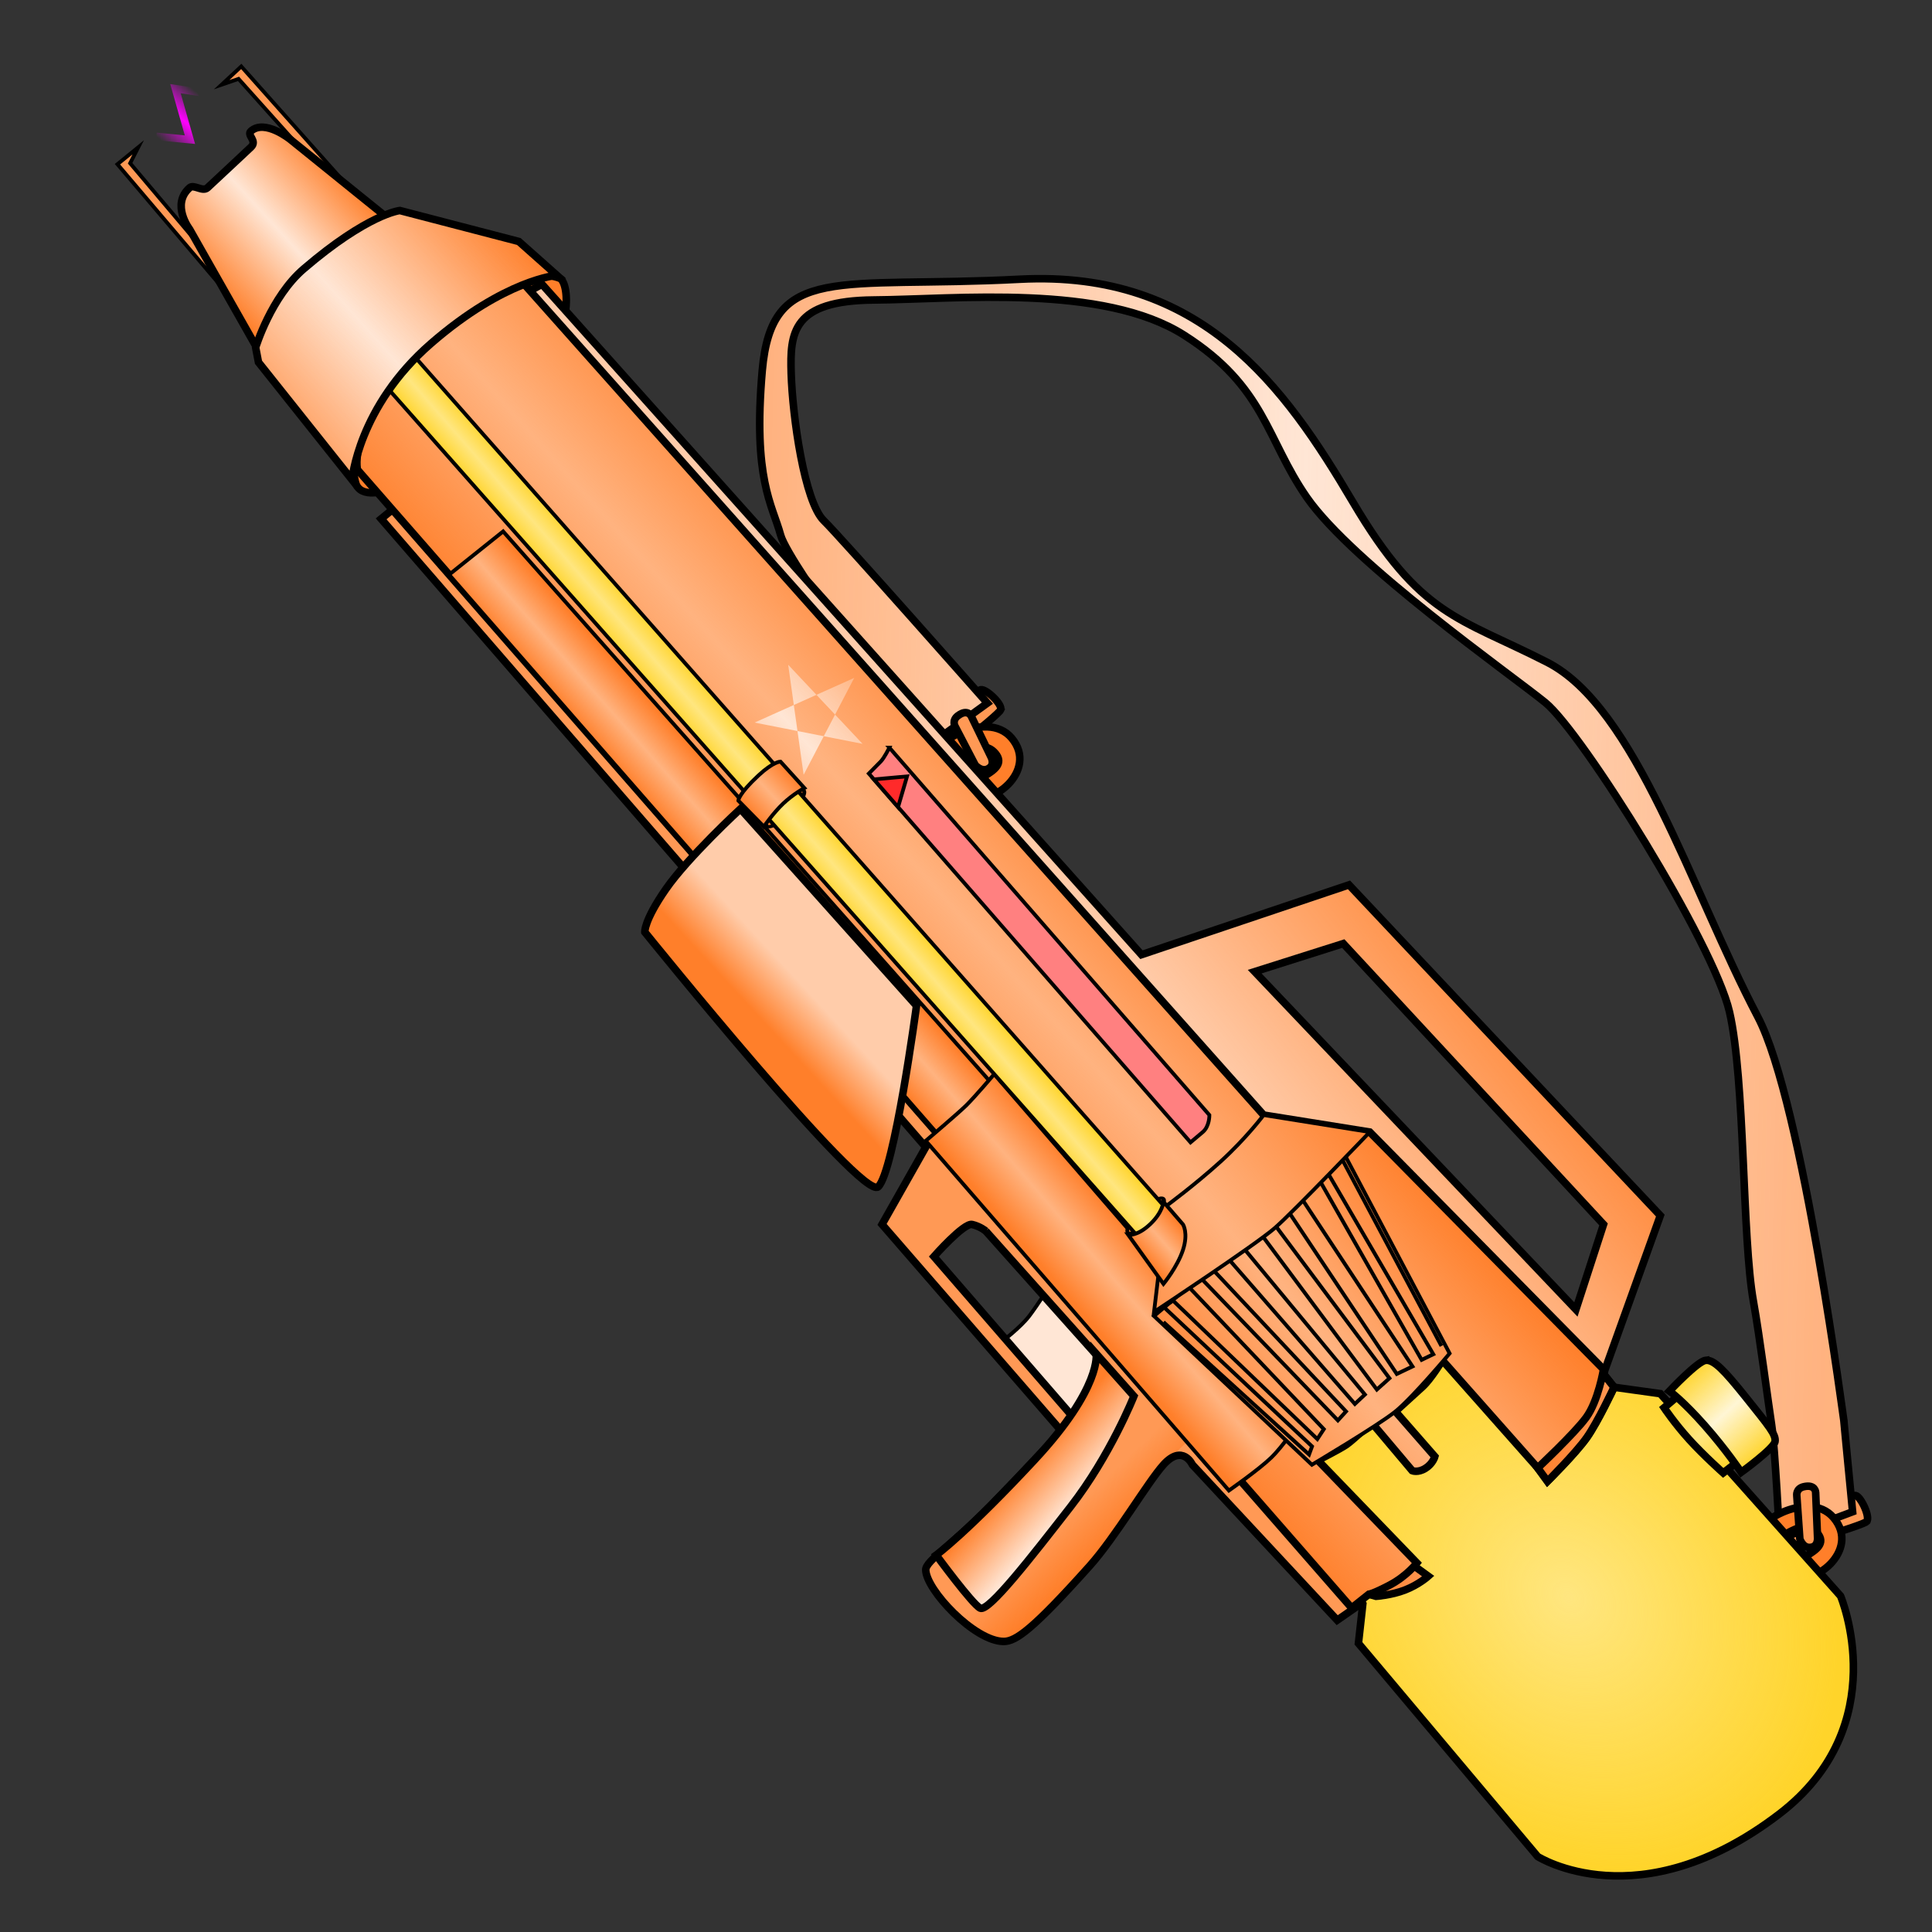 <svg xmlns="http://www.w3.org/2000/svg" xmlns:xlink="http://www.w3.org/1999/xlink" viewBox="0 0 256 256">
    <rect x="0" y="0" width="256" height="256" fill="#333333" stroke="none"/>
    <defs>
        <linearGradient id="linearGradient962">
            <stop offset="0" stop-color="#ff7f2a" stop-opacity=".502"/>
            <stop offset=".5" stop-color="#ff7f2a" stop-opacity="0"/>
            <stop offset="1" stop-color="#ff7f2a" stop-opacity=".502"/>
        </linearGradient>
        <linearGradient id="innoGrad10">
            <stop offset="0" stop-color="#ff7f2a"/>
            <stop offset="1" stop-color="#ff7f2a" stop-opacity="0"/>
        </linearGradient>
        <linearGradient id="innoGrad9">
            <stop offset="0" stop-color="#ffd42a"/>
            <stop offset=".5" stop-color="#ffd42a" stop-opacity="0"/>
            <stop offset="1" stop-color="#ffd42a"/>
        </linearGradient>
        <linearGradient id="innoGrad8">
            <stop offset="0" stop-color="#ff7f2a"/>
            <stop offset=".5" stop-color="#ff7f2a" stop-opacity="0"/>
            <stop offset="1" stop-color="#ff7f2a"/>
        </linearGradient>
        <linearGradient id="innoGrad5">
            <stop offset="0" stop-color="#ffd42a" stop-opacity="0"/>
            <stop offset="1" stop-color="#ffd42a"/>
        </linearGradient>
        <linearGradient id="innoGrad1">
            <stop offset="0" stop-color="#f0f" stop-opacity="0"/>
            <stop offset=".5" stop-color="#f0f"/>
            <stop offset="1" stop-color="#f0f" stop-opacity="0"/>
        </linearGradient>
        <linearGradient id="linearGradient1318" x1="20.71" x2="25.866" y1="18.077" y2="12.039" gradientUnits="userSpaceOnUse" xlink:href="#innoGrad1"/>
        <linearGradient id="linearGradient1355" x1="32.018" x2="67.331" y1="60.51" y2="29.062" gradientUnits="userSpaceOnUse" xlink:href="#innoGrad8"/>
        <linearGradient id="linearGradient1402" x1="23.709" x2="40.943" y1="33.341" y2="17.617" gradientUnits="userSpaceOnUse" xlink:href="#innoGrad8"/>
        <linearGradient id="linearGradient1437" x1="99.686" x2="105.288" y1="108.144" y2="102.923" gradientUnits="userSpaceOnUse" xlink:href="#innoGrad8"/>
        <linearGradient id="linearGradient1472" x1="150.093" x2="154.922" y1="164.87" y2="160.589" gradientUnits="userSpaceOnUse" xlink:href="#innoGrad8"/>
        <linearGradient id="linearGradient1510" x1="116.119" x2="120.748" y1="125.72" y2="121.67" gradientUnits="userSpaceOnUse" xlink:href="#innoGrad9"/>
        <linearGradient id="linearGradient1541" x1="141.864" x2="181.051" y1="176.828" y2="145.955" gradientUnits="userSpaceOnUse" xlink:href="#innoGrad8"/>
        <linearGradient id="linearGradient1564" x1="153.218" x2="187.5" y1="184.32" y2="157.608" gradientUnits="userSpaceOnUse" xlink:href="#innoGrad8"/>
        <linearGradient id="linearGradient1595" x1="97.983" x2="103.177" y1="131.958" y2="127.164" gradientUnits="userSpaceOnUse" xlink:href="#innoGrad10"/>
        <linearGradient id="linearGradient1630" x1="137.499" x2="146.566" y1="167.041" y2="159.177" gradientUnits="userSpaceOnUse" xlink:href="#innoGrad8"/>
        <linearGradient id="linearGradient1682" x1="87.897" x2="94.719" y1="108.87" y2="102.808" gradientUnits="userSpaceOnUse" xlink:href="#innoGrad8"/>
        <linearGradient id="linearGradient1717" x1="139.339" x2="174.179" y1="170.016" y2="138.998" gradientUnits="userSpaceOnUse" xlink:href="#innoGrad8"/>
        <linearGradient id="linearGradient1749" x1="180.146" x2="190.041" y1="209.464" y2="209.464" gradientUnits="userSpaceOnUse" xlink:href="#innoGrad10"/>
        <linearGradient id="linearGradient1781" x1="203.081" x2="214.465" y1="189.039" y2="189.039" gradientUnits="userSpaceOnUse" xlink:href="#innoGrad10"/>
        <linearGradient id="linearGradient1812" x1="193.864" x2="159.857" y1="113.571" y2="141.014" gradientUnits="userSpaceOnUse" xlink:href="#innoGrad10"/>
        <linearGradient id="linearGradient1874" x1="222.854" x2="232.744" y1="182.4" y2="193.522" gradientUnits="userSpaceOnUse" xlink:href="#innoGrad9"/>
        <linearGradient id="linearGradient1913" x1="221.26" x2="228.942" y1="186.122" y2="194.529" gradientUnits="userSpaceOnUse" xlink:href="#innoGrad9"/>
        <radialGradient id="radialGradient1063" cx="207.847" cy="211.432" r="38.241" fx="207.847" fy="211.432" gradientTransform="matrix(.689 .767 -.629 .566 197.585 -67.483)" gradientUnits="userSpaceOnUse" xlink:href="#innoGrad5"/>
        <linearGradient id="linearGradient1094" x1="135.15" x2="141.337" y1="194.724" y2="200.284" gradientUnits="userSpaceOnUse" xlink:href="#innoGrad10"/>
        <linearGradient id="linearGradient1117" x1="70.977" x2="66.576" y1="221.101" y2="216.536" gradientTransform="translate(74 -14.915)" gradientUnits="userSpaceOnUse" xlink:href="#innoGrad10"/>
        <linearGradient id="linearGradient1164" x1="100.169" x2="243.303" y1="120.538" y2="123.521" gradientUnits="userSpaceOnUse" xlink:href="#linearGradient962"/>
    </defs>
    <g>
        <path fill="#f95" stroke="#000" stroke-miterlimit="10" d="M247.333 201.62c.542-.542-.75-3.333-1.458-3.458s-11.625 3.5-11.625 3.5l1.333 3.791s11.208-3.291 11.75-3.833zM132.588 94.068c.303-.704-1.928-2.821-2.632-2.676-.704.145-9.513 7.543-9.513 7.543l2.638 3.031c.001.001 9.202-7.194 9.507-7.898z"/>
        <g>
            <path fill="#ffe6d5" d="M245.48 200.314s-1.322-13.606-1.154-12.052c.168 1.554-5.408-42.097-11.401-53.513-8.925-17-16.175-41-27.925-47s-16.75-6-25.75-21.25S159.262 35.75 135.131 37 102.25 34.75 101 49.125s1.322 17.708 2.443 21.792c1.075 3.917 19.224 28.146 19.224 28.146l8.167-5.896s-19.472-22.042-21.667-24.168c-2.582-2.5-4.157-13.837-4.332-19.5-.167-5.416.123-9.667 10.964-9.75 10.841-.083 30.368-2.183 41.118 4.667 10.75 6.85 10.854 13.741 16.25 21.5 6.084 8.75 26.972 23.417 31.583 27.168 4.917 4 22.333 31.946 24.417 41 2.091 9.082 1.652 29.886 3.166 38.335.836 4.667 1.981 13.584 2.417 16.374.436 2.79 1.064 15.146 1.064 15.146z"/>
            <path fill="url(#linearGradient1164)" stroke="#000" stroke-miterlimit="10" d="M245.48 200.314s-1.322-13.606-1.154-12.052c.168 1.554-5.408-42.097-11.401-53.513-8.925-17-16.175-41-27.925-47s-16.75-6-25.75-21.25S159.262 35.75 135.131 37 102.25 34.75 101 49.125s1.322 17.708 2.443 21.792c1.075 3.917 19.224 28.146 19.224 28.146l8.167-5.896s-19.472-22.042-21.667-24.168c-2.582-2.5-4.157-13.837-4.332-19.5-.167-5.416.123-9.667 10.964-9.75 10.841-.083 30.368-2.183 41.118 4.667 10.75 6.85 10.854 13.741 16.25 21.5 6.084 8.75 26.972 23.417 31.583 27.168 4.917 4 22.333 31.946 24.417 41 2.091 9.082 1.652 29.886 3.166 38.335.836 4.667 1.981 13.584 2.417 16.374.436 2.79 1.064 15.146 1.064 15.146z"/>
        </g>
    </g>
    <g fill="#ff7f2a" stroke="#000" stroke-miterlimit="10">
        <path d="M237.833 208.5c2.083 1.999 8.833-3.001 5.131-7.388-3.368-3.99-11.546 1.138-9.797 2.887 1.749 1.749 5.322-3.666 7.666-.832 2.179 2.635-4.936 3.476-3 5.333zM128.91 105.176c2.083 1.999 8.833-3.001 5.131-7.388-3.368-3.99-11.546 1.138-9.797 2.887 1.749 1.749 5.322-3.666 7.666-.832 2.179 2.635-4.935 3.475-3 5.333z"/>
    </g>
    <g fill="#f95" stroke="#000" stroke-miterlimit="10">
        <path d="M238.083 198.165s-.134-.92.917-1.167c1.547-.363 1.583.75 1.583.75l.25 6s.137 1.294-1.083 1.294c-.902 0-1.261-1.127-1.261-1.127zM126.563 96.267s-.489-.791.376-1.436c1.274-.95 1.75.057 1.75.057l2.619 5.404s.641 1.132-.479 1.618c-.827.359-1.604-.532-1.604-.532z"/>
    </g>
    <g>
        <path fill="#ff7f2a" stroke="#000" stroke-miterlimit="10" d="M74.375 37c-.621-.734-15.308-3.092-21.625 2.813-7.253 6.778-6.467 22.826-5.464 24.563 1.875 3.25 12.226-2.5 20.446-10.405C75.619 46.385 75.75 38.625 74.375 37z"/>
    </g>
    <g>
        <path fill="#ffe6d5" stroke="#000" stroke-miterlimit="10" stroke-width=".5" d="M139.339 170.016s-1.807 2.851-2.964 4.37c-1.157 1.519-3.75 3.489-3.75 3.489l11.5 12.75 5.214-10.449z"/>
        <path fill="#f95" d="M130.625 163.125l16.742 18.746-4.125 7.125L123.75 166.5s3.969-4.504 5.063-4.25c1.094.254 1.812.875 1.812.875zM122.667 152l-5.792 10.239 23.75 27.363s-4.405 4.783-9.365 9.891c-4.968 5.115-8.593 7.313-8.593 8.507 0 2.625 6.457 9.5 10.333 9.5 1.616 0 3.875-1.625 11.375-9.993 3.435-3.832 7.694-11.1 9.79-13.423 2.543-2.817 3.835 0 3.835 0l19.187 20.597 8-5.552L57.5 63l-6.999 5.75z"/>
        <path fill="url(#linearGradient1117)" d="M148.684 180.854l-8.122 8.934s-4.405 4.783-9.365 9.891c-4.968 5.115-8.593 7.313-8.593 8.507 0 2.625 6.457 9.5 10.333 9.5 1.616 0 3.875-1.625 11.375-9.993 3.435-3.832 7.694-11.1 9.79-13.423 2.543-2.817 3.768-3.66 3.768-3.66z"/>
        <path fill="none" stroke="#000" stroke-miterlimit="10" d="M130.625 163.125l16.742 18.746-4.125 7.125L123.75 166.5s3.969-4.504 5.063-4.25c1.094.254 1.812.875 1.812.875zM122.667 152l-5.792 10.239 23.75 27.363s-4.405 4.783-9.365 9.891c-4.968 5.115-8.593 7.313-8.593 8.507 0 2.625 6.457 9.5 10.333 9.5 1.616 0 3.875-1.625 11.375-9.993 3.435-3.832 7.694-11.1 9.79-13.423 2.543-2.817 3.835 0 3.835 0l19.187 20.597 8-5.552L57.5 63l-6.999 5.75z"/>
    </g>
    <g>
        <path fill="#ffe6d5" d="M150.25 185s-3.125 7.875-8.375 14.625-10.91 14.022-11.993 13.464c-1.083-.558-5.829-7.034-5.829-7.034s4.124-3.012 13.098-12.68c8.874-9.56 8.099-14 8.099-14z"/>
        <path fill="url(#linearGradient1094)" stroke="#000" stroke-miterlimit="10" d="M150.25 185s-3.125 7.875-8.375 14.625-10.91 14.022-11.993 13.464c-1.083-.558-5.829-7.034-5.829-7.034s4.124-3.012 13.098-12.68c8.874-9.56 8.099-14 8.099-14z"/>
    </g>
    <g>
        <path fill="#ffe680" d="M213.881 183.817l6.119.85 23.884 26.81s7.241 17.148-8.134 28.898c-18.582 14.201-32 5.625-32 5.625L180 217.75l.583-5.25-10.333-18.416L195 174.386l17.181 8.471 1.152 1.227z"/>
        <path fill="url(#radialGradient1063)" stroke="#000" stroke-miterlimit="10" d="M213.881 183.817l6.119.85 23.884 26.81s7.241 17.148-8.134 28.898c-18.582 14.201-32 5.625-32 5.625L180 217.75l.583-5.25-10.333-18.416L195 174.386l17.181 8.471 1.152 1.227z"/>
        <path fill="#ffe680" d="M220.5 186.531l4.833-4.114 7.834 9-4.834 3.75s-2.571-2.29-4.5-4.417c-1.929-2.127-3.333-4.219-3.333-4.219z"/>
        <path fill="url(#linearGradient1913)" stroke="#000" stroke-miterlimit="10" d="M220.5 186.531l4.833-4.114 7.834 9-4.834 3.75s-2.571-2.29-4.5-4.417c-1.929-2.127-3.333-4.219-3.333-4.219z"/>
    </g>
    <g>
        <path fill="#fff6d5" d="M225.994 180.253c1.074-.134 2.415 1.237 5.336 4.886 3.109 3.885 4.008 4.947 3.874 5.869-.135.922-4.486 4.076-4.486 4.076s-1.949-2.934-4.844-6.21c-2.896-3.276-4.662-4.549-4.662-4.549s3.706-3.936 4.782-4.072z"/>
        <path fill="url(#linearGradient1874)" stroke="#000" stroke-miterlimit="10" d="M225.994 180.253c1.074-.134 2.415 1.237 5.336 4.886 3.109 3.885 4.008 4.947 3.874 5.869-.135.922-4.486 4.076-4.486 4.076s-1.949-2.934-4.844-6.21c-2.896-3.276-4.662-4.549-4.662-4.549s3.706-3.936 4.782-4.072z"/>
    </g>
    <g>
        <path fill="#fca" d="M68.5 39.5l3.312-1.84 79.438 88.84 27.5-9.25L220 161.068l-7.819 21.788-52.931-32.606-98-107zm140.315 134.012l3.662-11.272-34.486-37.21-11.741 3.721z"/>
        <path fill="url(#linearGradient1812)" stroke="#000" stroke-miterlimit="10" d="M68.5 39.5l3.312-1.84 79.438 88.84 27.5-9.25L220 161.068l-7.819 21.788-52.931-32.606-98-107zm140.315 134.012l3.662-11.272-34.486-37.21-11.741 3.721z"/>
    </g>
    <g>
        <path fill="#f95" stroke="#000" stroke-miterlimit="10" d="M212.478 182.056l1.403 1.762s-2.164 4.616-3.633 6.688c-1.469 2.072-5.201 5.775-5.201 5.775l-1.297-1.781s2.926-2.65 5.065-5.332c2.139-2.682 3.663-7.112 3.663-7.112z"/>
        <path fill="url(#linearGradient1781)" stroke="#000" stroke-miterlimit="10" d="M212.478 182.056l1.403 1.762s-2.164 4.616-3.633 6.688c-1.469 2.072-5.201 5.775-5.201 5.775l-1.297-1.781s2.926-2.65 5.065-5.332c2.139-2.682 3.663-7.112 3.663-7.112z"/>
        <path fill="#f95" d="M187.4 207.507l1.848 1.344s-1.252 1.127-3.083 1.833c-1.831.706-3.834.834-3.834.834l-.956-.268z"/>
        <path fill="url(#linearGradient1749)" stroke="#000" stroke-miterlimit="10" d="M187.4 207.507l1.848 1.344s-1.252 1.127-3.083 1.833c-1.831.706-3.834.834-3.834.834l-.956-.268z"/>
        <path fill="#ffb380" d="M68.875 37l98.563 110.75L181.5 150l30.978 31.439s-.69 4.201-2.312 6.4c-1.622 2.199-6.416 6.66-6.416 6.66l-12.625-14.25s-1.539 2.508-2.625 3.497l-3.598 3.278 5.223 5.975s-.25.938-1.25 1.563-1.75.313-1.75.313l-5.375-6.375s-2.506 2.334-3.333 2.914c-.827.58-3.792 2.086-3.792 2.086l13.122 13.604s-1.336 1.729-3.582 2.913c-2.246 1.184-2.79 1.232-2.79 1.232l-2.279 1.809L47.375 62.25s-1.625-5.5 9-17.25c4.556-5.038 12.5-8 12.5-8z"/>
        <path fill="#ffe6d5" fill-rule="evenodd" d="M113.19 89.824l-13.204 5.921 14.307 2.818-9.855-10.48 2.047 14.58z"/>
        <path fill="url(#linearGradient1717)" stroke="#000" stroke-miterlimit="10" d="M68.875 37l98.563 110.75L181.5 150l30.978 31.439s-.69 4.201-2.312 6.4c-1.622 2.199-6.416 6.66-6.416 6.66l-12.625-14.25s-1.539 2.508-2.625 3.497l-3.598 3.278 5.223 5.975s-.25.938-1.25 1.563-1.75.313-1.75.313l-5.375-6.375s-2.506 2.334-3.333 2.914c-.827.58-3.792 2.086-3.792 2.086l13.122 13.604s-1.336 1.729-3.582 2.913c-2.246 1.184-2.79 1.232-2.79 1.232l-2.279 1.809L47.375 62.25s-1.625-5.5 9-17.25c4.556-5.038 12.5-8 12.5-8z"/>
    </g>
    <g>
        <path fill="#ffb380" d="M125.214 151.369L59.511 76.145l7.156-5.729 65.5 74.001z"/>
        <path fill="url(#linearGradient1682)" stroke="#000" stroke-miterlimit="10" stroke-width=".5" d="M132.167 144.417l-6.953 6.952-65.703-75.224 7.156-5.729z"/>
        <path fill="#ffb380" d="M131.742 142.326s-2.632 3.092-3.742 4.174c-1.11 1.082-5.333 4.668-5.333 4.668l40.167 46.334s3.95-2.759 5.582-4.334c1.632-1.575 3.465-4.396 3.465-4.396z"/>
        <path fill="url(#linearGradient1630)" stroke="#000" stroke-miterlimit="10" stroke-width=".5" d="M131.742 142.326s-2.632 3.092-3.742 4.174c-1.11 1.082-5.333 4.668-5.333 4.668l40.167 46.334s3.95-2.759 5.582-4.334c1.632-1.575 3.465-4.396 3.465-4.396z"/>
    </g>
    <g>
        <path fill="#fca" d="M98.11 107.177l23.333 26.083s-2.958 22.081-5.083 24c-2.125 1.919-30.917-33.75-30.917-33.75s-.15-1.469 2.792-5.706c2.942-4.237 9.875-10.627 9.875-10.627z"/>
        <path fill="url(#linearGradient1595)" stroke="#000" stroke-miterlimit="10" d="M98.11 107.177l23.333 26.083s-2.958 22.081-5.083 24c-2.125 1.919-30.917-33.75-30.917-33.75s-.15-1.469 2.792-5.706c2.942-4.237 9.875-10.627 9.875-10.627z"/>
    </g>
    <g>
        <path fill="#ffb380" d="M152.915 174.386l25.219-21.445 13.948 26.394s-4.871 5.826-7.18 7.691c-2.309 1.865-11.07 7.059-11.07 7.059z"/>
        <path fill="url(#linearGradient1564)" stroke="#000" stroke-miterlimit="10" stroke-width=".5" d="M152.915 174.386l25.219-21.445 13.948 26.394s-4.871 5.826-7.18 7.691c-2.309 1.865-11.07 7.059-11.07 7.059z"/>
        <path fill="none" stroke="#000" stroke-miterlimit="10" stroke-width=".5" d="M154.165 175.183l19.291 17.55.398-1.078-19.668-18.485 1.25-.834 19.115 18.347.862-1.312-19.517-20.556 1.42-1.337 19.96 20.73 1.08-1.184-19.262-20.513 1.879-1.778 18.552 21.299 1.333-1.25-17.774-21.455 2.376-2 16.979 22.796 1.669-1.496-16.699-22.357 1.878-1.901 15.795 23.687 2.082-.995-15.928-24.14 2.627-2.266 14.512 25.533 1.544-.744-14.362-24.685 1.902-1.867 13.539 25.458"/>
        <path fill="#ffb380" d="M181.5 150s-10.021 10.481-12.569 12.708c-2.548 2.227-16.016 11.13-16.016 11.13l1.682-14.089s3.712-2.732 7.109-5.809 5.731-6.19 5.731-6.19z"/>
        <path fill="url(#linearGradient1541)" stroke="#000" stroke-miterlimit="10" stroke-width=".5" d="M181.5 150s-10.021 10.481-12.569 12.708c-2.548 2.227-16.016 11.13-16.016 11.13l1.682-14.089s3.712-2.732 7.109-5.809 5.731-6.19 5.731-6.19z"/>
    </g>
    <g>
        <ellipse cx="224.627" cy="42.783" fill="#ff7f2a" fill-rule="evenodd" stroke="#000" stroke-width=".456" rx=".916" ry="3.251" transform="matrix(.812 .584 -.715 .699 0 0)"/>
        <ellipse cx="151.096" cy="25.229" fill="#ff7f2a" fill-rule="evenodd" stroke="#000" stroke-width=".476" rx=".955" ry="3.398" transform="matrix(.807 .591 -.709 .705 0 0)"/>
        <path fill="#ffe680" d="M53.876 46.045l101.046 114.544-3.712 3.751L50.501 50.46z"/>
        <path fill="url(#linearGradient1510)" stroke="#000" stroke-miterlimit="10" stroke-width=".5" d="M50.501 50.46l3.375-4.415 101.046 114.544-3.712 3.751z"/>
        <path fill="#ffb380" d="M154.165 159.25s-.099 1.403-1.79 2.989c-1.691 1.586-2.875 1.386-2.875 1.386l4.665 6.5s1.847-2.248 2.585-4.5 0-3.386 0-3.386z"/>
        <path fill="url(#linearGradient1472)" stroke="#000" stroke-miterlimit="10" stroke-width=".5" d="M154.165 159.25s-.099 1.403-1.79 2.989c-1.691 1.586-2.875 1.386-2.875 1.386l4.665 6.5s1.847-2.248 2.585-4.5 0-3.386 0-3.386z"/>
        <path fill="#ffb380" d="M106.584 104.416s-1.506.818-2.833 2.083c-1.327 1.265-2.538 3.035-2.538 3.035l-3.379-3.452s0-.857 2.667-3.333c1.994-1.851 2.917-1.833 2.917-1.833z"/>
        <path fill="url(#linearGradient1437)" stroke="#000" stroke-miterlimit="10" stroke-width=".5" d="M106.584 104.416s-1.506.818-2.833 2.083c-1.327 1.265-2.538 3.035-2.538 3.035l-3.379-3.452s0-.857 2.667-3.333c1.994-1.851 2.917-1.833 2.917-1.833z"/>
    </g>
    <g stroke="#000" stroke-miterlimit="10" stroke-width=".5">
        <path fill="#ff8080" d="M117.844 99.063l42.406 48.688s.033 1.484-.875 2.25l-1.625 1.369-42.625-48.87s1.084-1.098 1.567-1.585c.483-.487 1.152-1.852 1.152-1.852z"/>
        <path fill="#ff2a2a" d="M118.998 106.94l-3.201-3.669 4.391-.396z"/>
    </g>
    <g fill="#f95" stroke="#000" stroke-miterlimit="10" stroke-width=".5">
        <path d="M33.079 42.39h0l-6.172-9.311-9.665-11.447 1.075-2.114-2.757 2.242zM49.96 29.022h0l-8.361-7.407-9.992-11.164-2.243.771 2.605-2.42z"/>
    </g>
    <g>
        <path fill="#ffe6d5" d="M53.813 30.867L38.5 18.5s-3.394-2.772-5.25-1.125c-.61.542.911 1.275 0 2.125-1.236 1.154-4.449 4.174-5.75 5.375-.652.602-1.812-.5-2.375 0-2.515 2.233 0 5.5 0 5.5l10.625 18.75z"/>
        <path fill="url(#linearGradient1402)" stroke="#000" stroke-miterlimit="10" d="M53.813 30.867L38.5 18.5s-3.394-2.772-5.25-1.125c-.61.542.911 1.275 0 2.125-1.236 1.154-4.449 4.174-5.75 5.375-.652.602-1.812-.5-2.375 0-2.515 2.233 0 5.5 0 5.5l10.625 18.75z"/>
        <path fill="#ffe6d5" d="M46.645 63.57s.801-9.668 10.48-18.07c9.792-8.5 16.663-9.022 16.663-9.022L68.75 32l-15.766-4.104s-4.234.437-12.734 7.729c-4.34 3.723-6.375 10.42-6.375 10.42L34.25 48z"/>
        <path fill="url(#linearGradient1355)" stroke="#000" stroke-miterlimit="10" d="M46.645 63.57s.801-9.668 10.48-18.07c9.792-8.5 16.663-9.022 16.663-9.022L68.75 32l-15.766-4.104s-4.234.437-12.734 7.729c-4.34 3.723-6.375 10.42-6.375 10.42L34.25 48z"/>
    </g>
    <g>
        <path fill="none" stroke="url(#linearGradient1318)" d="M26.415 12.228l-3.164-.48 1.917 6.76-4.458-.431"/>
    </g>
</svg>
